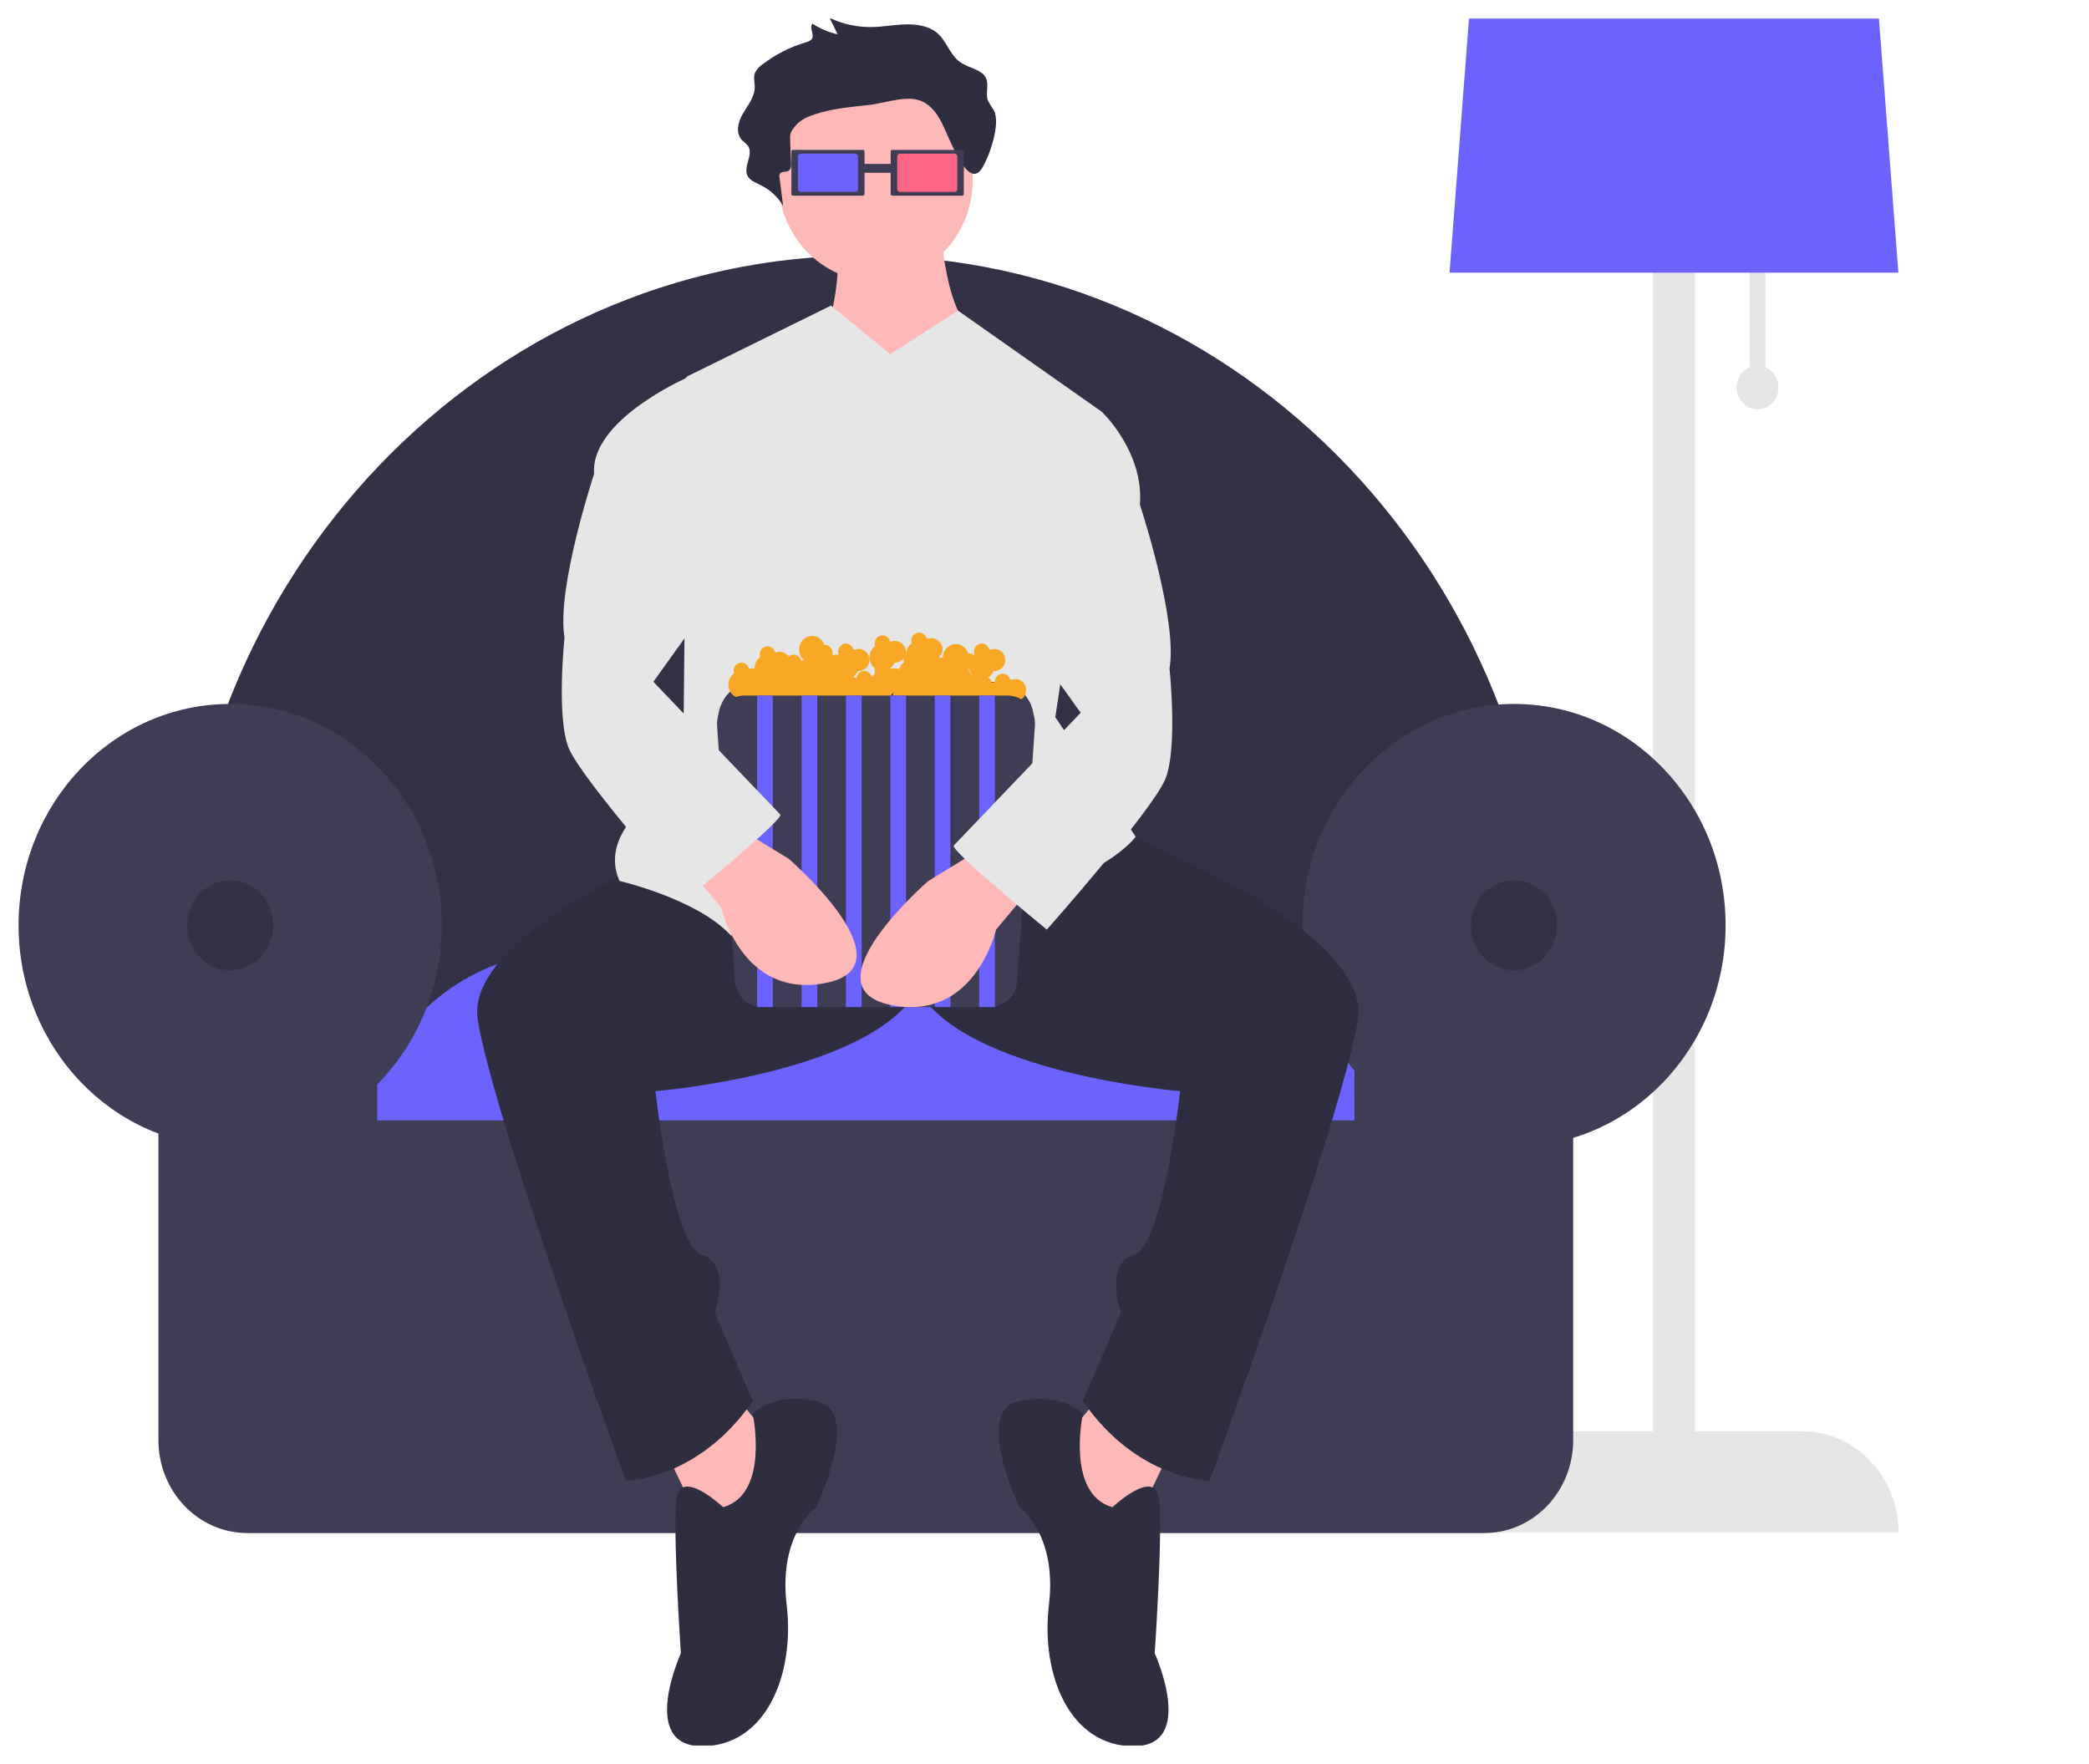 <svg width="450" height="380" viewBox="0 0 450 380" fill="none" xmlns="http://www.w3.org/2000/svg">
<g clip-path="url(#clip0)" filter="url(#filter0_d)">
<path d="M380.288 75.099V52.386H376.912V75.099C375.943 75.508 375.141 76.258 374.643 77.218C374.145 78.179 373.982 79.291 374.181 80.363C374.381 81.436 374.931 82.403 375.737 83.098C376.543 83.793 377.555 84.173 378.6 84.173C379.644 84.173 380.656 83.793 381.462 83.098C382.268 82.403 382.818 81.436 383.018 80.363C383.217 79.291 383.054 78.179 382.556 77.218C382.058 76.258 381.256 75.508 380.288 75.099Z" fill="#E6E6E6"/>
<path d="M388.165 304.31H365.096V11.184H356.093V304.31H333.024C330.29 304.31 327.583 304.873 325.058 305.968C322.532 307.062 320.237 308.667 318.304 310.689C316.37 312.711 314.837 315.112 313.791 317.754C312.745 320.397 312.206 323.229 312.206 326.089V326.089H408.983V326.089C408.983 323.229 408.445 320.397 407.398 317.754C406.352 315.112 404.819 312.711 402.885 310.689C400.952 308.667 398.657 307.062 396.132 305.968C393.606 304.873 390.899 304.31 388.165 304.31Z" fill="#E6E6E6"/>
<path d="M312.253 54.74H408.936L403.024 -22.567C402.808 -25.233 401.646 -27.718 399.767 -29.532C397.888 -31.347 395.428 -32.361 392.87 -32.373H328.319C325.761 -32.361 323.301 -31.347 321.422 -29.532C319.543 -27.718 318.381 -25.233 318.165 -22.567L312.253 54.74Z" fill="#6C63FF"/>
<path d="M38.377 236.936H333.478V205.418C333.478 120.306 267.287 51.062 185.928 51.062C104.568 51.062 38.377 120.306 38.377 205.418V236.936Z" fill="#3F3D56"/>
<path opacity="0.2" d="M38.377 236.936H333.478V205.418C333.478 120.306 267.287 51.062 185.928 51.062C104.568 51.062 38.377 120.306 38.377 205.418V236.936Z" fill="black"/>
<path d="M76.623 247.846H303.73C303.514 235.346 298.619 223.434 290.098 214.669C281.577 205.905 270.108 200.987 258.158 200.973H122.195C110.245 200.987 98.777 205.905 90.255 214.669C81.734 223.434 76.839 235.346 76.623 247.846Z" fill="#6C63FF"/>
<path d="M49.578 242.997C74.751 242.997 95.157 221.649 95.157 195.316C95.157 168.983 74.751 147.635 49.578 147.635C24.406 147.635 4 168.983 4 195.316C4 221.649 24.406 242.997 49.578 242.997Z" fill="#3F3D56"/>
<path d="M326.139 242.997C351.312 242.997 371.718 221.649 371.718 195.316C371.718 168.983 351.312 147.635 326.139 147.635C300.967 147.635 280.561 168.983 280.561 195.316C280.561 221.649 300.967 242.997 326.139 242.997Z" fill="#3F3D56"/>
<path d="M291.763 219.56V237.34H81.252V219.56H34.128V306.217C34.128 311.526 36.144 316.618 39.733 320.372C43.322 324.127 48.189 326.236 53.265 326.236H319.749C322.263 326.236 324.751 325.718 327.073 324.712C329.395 323.706 331.504 322.231 333.281 320.372C335.058 318.513 336.468 316.306 337.429 313.878C338.391 311.449 338.886 308.846 338.886 306.217V219.56H291.763Z" fill="#3F3D56"/>
<path opacity="0.2" d="M49.578 205.014C54.698 205.014 58.849 200.672 58.849 195.316C58.849 189.96 54.698 185.618 49.578 185.618C44.459 185.618 40.308 189.96 40.308 195.316C40.308 200.672 44.459 205.014 49.578 205.014Z" fill="black"/>
<path opacity="0.2" d="M326.139 205.014C331.259 205.014 335.41 200.672 335.41 195.316C335.41 189.96 331.259 185.618 326.139 185.618C321.02 185.618 316.869 189.96 316.869 195.316C316.869 200.672 321.02 205.014 326.139 205.014Z" fill="black"/>
<path d="M202.718 45.615C202.718 45.615 203.629 63.729 210.009 67.543C216.388 71.356 210.009 97.097 210.009 97.097L179.934 98.051L178.112 67.543C178.112 67.543 181.757 55.149 179.934 49.428C178.112 43.708 202.718 45.615 202.718 45.615Z" fill="#FFB8B8"/>
<path d="M236.437 297.307L225.502 310.654L242.817 327.815L251.931 308.748L236.437 297.307Z" fill="#FFB8B8"/>
<path d="M158.973 297.307L169.909 310.654L152.594 327.815L143.48 308.748L158.973 297.307Z" fill="#FFB8B8"/>
<path d="M230.514 170.984C230.514 170.984 296.131 193.865 292.485 215.793C288.84 237.721 260.588 314.944 260.588 314.944C260.588 314.944 245.095 314.944 233.248 297.784L241.45 278.716C241.45 278.716 237.805 268.229 244.184 266.322C250.564 264.415 254.209 231.047 254.209 231.047C254.209 231.047 207.73 227.234 197.705 209.119L179.479 163.357L230.514 170.984Z" fill="#2F2E41"/>
<path d="M164.897 170.984C164.897 170.984 99.28 193.865 102.926 215.793C106.571 237.721 134.823 314.944 134.823 314.944C134.823 314.944 150.316 314.944 162.163 297.784L153.961 278.716C153.961 278.716 157.606 268.229 151.227 266.322C144.847 264.415 141.202 231.047 141.202 231.047C141.202 231.047 187.681 227.234 197.705 209.119L215.932 163.357L164.897 170.984Z" fill="#2F2E41"/>
<path d="M239.627 320.665C239.627 320.665 248.741 312.084 249.652 318.758C250.564 325.432 248.741 352.126 248.741 352.126C248.741 352.126 257.854 372.147 244.184 372.147C230.514 372.147 224.134 356.893 225.957 341.639C227.78 326.385 219.578 320.665 219.578 320.665C219.578 320.665 209.553 299.69 219.578 297.784C229.603 295.877 233.248 300.644 233.248 300.644C233.248 300.644 229.603 317.805 239.627 320.665Z" fill="#2F2E41"/>
<path d="M155.784 320.665C155.784 320.665 146.67 312.084 145.759 318.758C144.847 325.432 146.67 352.126 146.67 352.126C146.67 352.126 137.557 372.147 151.227 372.147C164.897 372.147 171.276 356.893 169.454 341.639C167.631 326.385 175.833 320.665 175.833 320.665C175.833 320.665 185.858 299.69 175.833 297.784C165.808 295.877 162.163 300.644 162.163 300.644C162.163 300.644 165.808 317.805 155.784 320.665Z" fill="#2F2E41"/>
<path d="M188.592 56.579C200.168 56.579 209.553 46.761 209.553 34.651C209.553 22.541 200.168 12.723 188.592 12.723C177.016 12.723 167.631 22.541 167.631 34.651C167.631 46.761 177.016 56.579 188.592 56.579Z" fill="#FFB8B8"/>
<path d="M191.782 72.31L179.023 61.822L148.037 77.076L147.126 163.834C147.126 163.834 127.988 173.368 133.456 185.762C133.456 185.762 149.86 189.575 157.151 197.202C164.441 204.829 205.452 194.342 222.768 188.622C240.083 182.902 244.64 176.228 244.64 176.228L227.324 150.487L237.349 84.704L206.367 62.913L191.782 72.31Z" fill="#E6E6E6"/>
<path d="M214.075 19.727C213.619 19.078 213.201 18.401 212.826 17.698C212.176 16.042 213.202 14.09 212.243 12.544C211.264 10.966 208.778 10.633 207.086 9.56C204.481 7.908 204.007 4.667 201.566 2.846C199.807 1.535 197.299 1.181 194.948 1.256C192.598 1.331 190.279 1.775 187.927 1.824C184.753 1.898 181.604 1.225 178.712 -0.147L180.447 3.403C178.519 2.963 176.678 2.182 175.002 1.094C174.234 2.089 175.638 3.6 174.768 4.534C174.411 4.835 173.989 5.04 173.539 5.13C170.193 6.125 167.042 7.733 164.234 9.879C163.583 10.312 163.046 10.906 162.668 11.608C162.216 12.657 162.617 13.815 162.582 14.929C162.52 16.954 161.042 18.72 159.993 20.545C158.945 22.369 158.378 24.734 159.934 26.283C160.312 26.597 160.675 26.932 161.021 27.285C162.579 29.209 159.82 32.025 161.15 34.066C161.727 34.952 162.911 35.4 163.939 35.924C165.909 36.887 167.567 38.432 168.707 40.369L167.908 34.231C167.866 34.079 167.859 33.919 167.886 33.764C167.914 33.609 167.976 33.463 168.067 33.337C168.454 32.924 169.265 33.089 169.8 32.815C170.388 32.514 170.432 31.824 170.409 31.247L170.229 26.79C170.148 24.786 170.125 24.52 171.536 22.902C172.522 21.772 174.072 21.09 175.63 20.589C179.189 19.443 183.017 19.047 186.8 18.659C191.194 18.21 196.141 15.979 199.554 18.347C202.347 20.286 203.275 23.472 204.621 26.298C205.831 28.837 208.936 36.316 211.52 32.268C213.144 29.726 215.626 22.557 214.075 19.727Z" fill="#2F2E41"/>
<path d="M192.19 28.29C192.104 28.29 192.021 28.326 191.96 28.39C191.899 28.454 191.865 28.541 191.865 28.631V37.812C191.865 37.902 191.899 37.988 191.96 38.052C192.021 38.116 192.104 38.152 192.19 38.152H207.298C207.384 38.152 207.467 38.116 207.528 38.052C207.589 37.988 207.623 37.902 207.623 37.812V28.631C207.623 28.541 207.589 28.454 207.528 28.39C207.467 28.326 207.384 28.29 207.298 28.29L192.19 28.29Z" fill="#3F3D56"/>
<path d="M193.879 29.1C193.718 29.1 193.564 29.167 193.45 29.286C193.336 29.405 193.272 29.566 193.272 29.735V36.708C193.272 36.876 193.336 37.037 193.45 37.156C193.564 37.275 193.718 37.342 193.879 37.342H205.609C205.77 37.342 205.924 37.275 206.038 37.156C206.152 37.037 206.216 36.876 206.216 36.708V29.735C206.216 29.566 206.152 29.405 206.038 29.286C205.924 29.167 205.77 29.1 205.609 29.1H193.879Z" fill="#FF6584"/>
<path d="M192.36 31.314H184.491V33.221H192.36V31.314Z" fill="#3F3D56"/>
<path d="M170.798 28.29C170.711 28.29 170.629 28.326 170.568 28.39C170.507 28.454 170.472 28.541 170.472 28.631V37.812C170.472 37.902 170.507 37.988 170.568 38.052C170.629 38.116 170.711 38.152 170.798 38.152H185.905C185.991 38.152 186.074 38.116 186.135 38.052C186.196 37.988 186.231 37.902 186.231 37.812V28.631C186.231 28.541 186.196 28.454 186.135 28.39C186.074 28.326 185.991 28.29 185.905 28.29L170.798 28.29Z" fill="#3F3D56"/>
<path d="M172.486 29.1C172.325 29.1 172.171 29.167 172.057 29.286C171.943 29.405 171.879 29.566 171.879 29.735V36.708C171.879 36.876 171.943 37.037 172.057 37.156C172.171 37.275 172.325 37.342 172.486 37.342H184.217C184.378 37.342 184.532 37.275 184.646 37.156C184.759 37.037 184.824 36.876 184.824 36.708V29.735C184.824 29.566 184.759 29.405 184.646 29.286C184.532 29.167 184.378 29.1 184.217 29.1H172.486Z" fill="#6C63FF"/>
<path d="M162.539 142.884H214.867C216.956 142.884 218.959 143.753 220.437 145.298C221.914 146.843 222.744 148.939 222.744 151.125H154.662C154.662 148.939 155.492 146.843 156.969 145.298C158.447 143.753 160.45 142.884 162.539 142.884Z" fill="#3F3D56"/>
<path d="M218.524 142.296C218.217 142.297 217.913 142.351 217.624 142.456C217.525 142.038 217.283 141.673 216.943 141.429C216.604 141.185 216.191 141.079 215.783 141.132C215.374 141.185 214.998 141.392 214.726 141.715C214.453 142.038 214.303 142.454 214.304 142.885C214.304 142.893 214.306 142.901 214.306 142.91C214.095 142.931 213.887 142.976 213.685 143.045C213.628 142.807 213.525 142.584 213.381 142.391C213.237 142.197 213.057 142.037 212.851 141.92C213.392 141.607 213.82 141.117 214.069 140.526C214.385 140.559 214.704 140.521 215.006 140.417C215.308 140.312 215.585 140.141 215.819 139.917C216.054 139.692 216.241 139.419 216.367 139.114C216.494 138.809 216.558 138.479 216.554 138.147C216.551 137.814 216.481 137.486 216.348 137.184C216.216 136.882 216.024 136.612 215.785 136.392C215.546 136.173 215.266 136.009 214.962 135.91C214.658 135.812 214.338 135.782 214.023 135.821C213.716 135.823 213.412 135.877 213.123 135.981C213.071 135.75 212.975 135.532 212.84 135.34C212.705 135.149 212.535 134.988 212.339 134.867C212.143 134.747 211.926 134.669 211.7 134.638C211.475 134.608 211.246 134.626 211.027 134.69C210.809 134.755 210.605 134.865 210.428 135.015C210.251 135.164 210.105 135.349 209.998 135.559C209.892 135.77 209.827 136 209.808 136.237C209.789 136.474 209.816 136.712 209.888 136.938C209.821 136.987 209.758 137.042 209.695 137.097C209.377 136.81 208.964 136.666 208.545 136.696C208.328 136.046 207.9 135.496 207.335 135.143C206.77 134.79 206.105 134.657 205.455 134.765C204.805 134.874 204.213 135.219 203.782 135.739C203.35 136.259 203.108 136.921 203.096 137.609C202.871 137.627 202.648 137.674 202.432 137.747C202.408 137.648 202.376 137.55 202.335 137.457C202.557 137.252 202.736 137 202.859 136.719C202.982 136.437 203.048 136.131 203.051 135.821C203.011 135.159 202.723 134.539 202.249 134.098C201.774 133.657 201.152 133.43 200.519 133.467C200.212 133.468 199.908 133.522 199.619 133.627C199.567 133.396 199.471 133.178 199.336 132.986C199.201 132.795 199.031 132.634 198.835 132.513C198.639 132.392 198.422 132.314 198.197 132.284C197.971 132.254 197.742 132.271 197.524 132.336C197.305 132.401 197.101 132.511 196.924 132.66C196.747 132.81 196.601 132.995 196.495 133.205C196.388 133.415 196.324 133.646 196.305 133.882C196.286 134.119 196.313 134.358 196.384 134.584C196.03 134.841 195.737 135.18 195.529 135.575C195.32 135.97 195.201 136.41 195.182 136.861C195.158 136.883 195.131 136.901 195.108 136.925C195.15 136.756 195.172 136.584 195.174 136.41C195.134 135.747 194.846 135.128 194.371 134.687C193.897 134.246 193.275 134.019 192.642 134.055C192.335 134.057 192.031 134.111 191.742 134.216C191.69 133.984 191.594 133.766 191.459 133.575C191.324 133.383 191.154 133.222 190.958 133.102C190.762 132.981 190.545 132.903 190.319 132.873C190.094 132.842 189.865 132.86 189.646 132.924C189.428 132.989 189.224 133.099 189.047 133.249C188.87 133.398 188.724 133.584 188.618 133.794C188.511 134.004 188.446 134.234 188.427 134.471C188.408 134.708 188.436 134.947 188.507 135.172C188.134 135.442 187.828 135.803 187.617 136.224C187.406 136.644 187.296 137.112 187.296 137.587C187.296 138.062 187.406 138.53 187.617 138.95C187.828 139.371 188.134 139.732 188.507 140.002C188.393 140.344 188.393 140.716 188.507 141.058C188.225 141.264 187.981 141.522 187.787 141.819C187.683 141.423 187.45 141.079 187.128 140.844C186.806 140.61 186.416 140.501 186.026 140.537C185.635 140.572 185.269 140.749 184.99 141.038C184.711 141.326 184.538 141.708 184.5 142.116C184.275 141.978 184.031 141.875 183.777 141.81C184.233 141.495 184.592 141.049 184.81 140.526C185.127 140.559 185.446 140.521 185.748 140.417C186.049 140.312 186.327 140.141 186.561 139.917C186.796 139.692 186.982 139.419 187.109 139.114C187.236 138.809 187.299 138.479 187.296 138.147C187.293 137.814 187.223 137.486 187.09 137.184C186.958 136.882 186.766 136.612 186.527 136.392C186.288 136.173 186.007 136.009 185.704 135.91C185.4 135.812 185.08 135.782 184.764 135.821C184.458 135.823 184.154 135.877 183.865 135.981C183.813 135.75 183.716 135.532 183.582 135.34C183.447 135.149 183.276 134.988 183.081 134.867C182.885 134.747 182.668 134.669 182.442 134.638C182.217 134.608 181.988 134.626 181.769 134.69C181.55 134.755 181.346 134.865 181.17 135.015C180.993 135.164 180.847 135.349 180.74 135.559C180.634 135.77 180.569 136 180.55 136.237C180.531 136.474 180.558 136.712 180.63 136.938C180.594 136.964 180.561 136.995 180.526 137.023C180.439 137.015 180.353 136.998 180.263 136.998C179.957 137 179.653 137.054 179.363 137.159C179.353 137.114 179.335 137.073 179.321 137.03C179.376 136.768 179.372 136.496 179.309 136.236C179.246 135.976 179.126 135.735 178.959 135.532C178.792 135.328 178.583 135.168 178.346 135.064C178.11 134.959 177.854 134.914 177.598 134.93C177.452 134.503 177.213 134.118 176.9 133.804C176.588 133.489 176.21 133.255 175.796 133.119C175.383 132.983 174.945 132.949 174.517 133.019C174.088 133.09 173.681 133.263 173.328 133.525C172.974 133.788 172.683 134.132 172.478 134.531C172.273 134.931 172.158 135.374 172.144 135.828C172.13 136.281 172.216 136.731 172.396 137.144C172.576 137.557 172.845 137.92 173.181 138.206C172.988 138.229 172.797 138.273 172.611 138.336C172.545 138.049 172.41 137.784 172.219 137.566C172.029 137.349 171.789 137.185 171.521 137.09C171.254 136.996 170.968 136.974 170.69 137.026C170.412 137.078 170.151 137.203 169.932 137.389C169.681 137.078 169.368 136.828 169.014 136.659C168.66 136.489 168.274 136.404 167.885 136.41C167.578 136.411 167.274 136.465 166.985 136.57C166.933 136.339 166.837 136.121 166.702 135.929C166.567 135.738 166.397 135.577 166.201 135.456C166.005 135.335 165.788 135.257 165.562 135.227C165.337 135.197 165.108 135.214 164.889 135.279C164.671 135.344 164.467 135.454 164.29 135.603C164.113 135.753 163.967 135.938 163.861 136.148C163.754 136.358 163.689 136.589 163.67 136.826C163.651 137.062 163.679 137.301 163.75 137.527C163.377 137.797 163.071 138.158 162.861 138.578C162.65 138.999 162.539 139.467 162.539 139.941C162.539 139.951 162.542 139.959 162.542 139.968C162.143 139.905 161.735 139.951 161.358 140.102C161.306 139.87 161.21 139.652 161.075 139.461C160.941 139.269 160.77 139.108 160.574 138.988C160.378 138.867 160.161 138.789 159.936 138.759C159.71 138.728 159.482 138.746 159.263 138.811C159.044 138.875 158.84 138.986 158.663 139.135C158.487 139.284 158.34 139.47 158.234 139.68C158.128 139.89 158.063 140.12 158.044 140.357C158.025 140.594 158.052 140.833 158.124 141.058C157.581 141.443 157.184 142.014 157.002 142.672C156.821 143.331 156.865 144.035 157.129 144.663C157.392 145.291 157.857 145.802 158.443 146.108C159.03 146.414 159.7 146.495 160.338 146.338C160.439 146.952 160.725 147.516 161.154 147.949C161.583 148.382 162.132 148.66 162.723 148.744C163.313 148.828 163.914 148.713 164.437 148.416C164.961 148.118 165.38 147.654 165.635 147.091C167.661 147.366 169.718 147.269 171.713 146.804C171.899 147.362 172.241 147.848 172.696 148.198C173.15 148.549 173.695 148.748 174.259 148.769C174.823 148.79 175.38 148.632 175.857 148.317C176.334 148.001 176.709 147.543 176.933 147C177.343 146.992 177.747 146.888 178.113 146.695C178.37 147.17 178.748 147.56 179.206 147.822C179.663 148.084 180.181 148.207 180.702 148.178C181.222 148.148 181.725 147.967 182.152 147.655C182.58 147.343 182.916 146.913 183.122 146.412C183.748 146.288 184.396 146.397 184.953 146.72C185.51 147.044 185.941 147.561 186.171 148.182C186.547 147.643 187.031 147.197 187.59 146.873C188.148 146.55 188.766 146.358 189.403 146.311C189.968 146.476 190.569 146.447 191.118 146.228C191.666 146.008 192.133 145.611 192.449 145.094C192.272 145.811 192.36 146.571 192.696 147.223C193.031 147.875 193.589 148.37 194.258 148.611C194.927 148.851 195.658 148.819 196.306 148.521C196.954 148.222 197.47 147.679 197.751 147C198.162 146.992 198.565 146.888 198.932 146.695C199.188 147.17 199.567 147.56 200.024 147.822C200.481 148.084 200.999 148.207 201.52 148.178C202.041 148.148 202.543 147.967 202.971 147.655C203.398 147.343 203.734 146.913 203.941 146.412C204.351 146.403 204.754 146.299 205.121 146.106C205.319 146.475 205.591 146.795 205.919 147.042C206.247 147.29 206.622 147.46 207.019 147.54C207.416 147.621 207.825 147.61 208.217 147.508C208.61 147.407 208.976 147.217 209.291 146.952C209.389 147.515 209.642 148.036 210.02 148.45C210.397 148.865 210.882 149.154 211.415 149.283C211.948 149.413 212.505 149.376 213.018 149.178C213.532 148.979 213.978 148.628 214.303 148.168C214.64 148.438 215.033 148.625 215.45 148.713C215.867 148.801 216.297 148.788 216.709 148.676C217.121 148.563 217.502 148.354 217.825 148.063C218.147 147.773 218.402 147.409 218.57 147C218.886 147.033 219.205 146.996 219.507 146.891C219.809 146.786 220.086 146.616 220.321 146.392C220.555 146.167 220.742 145.893 220.868 145.588C220.995 145.283 221.059 144.954 221.056 144.621C221.052 144.289 220.982 143.961 220.849 143.658C220.717 143.356 220.525 143.087 220.286 142.867C220.047 142.648 219.767 142.483 219.463 142.385C219.159 142.287 218.839 142.256 218.524 142.296L218.524 142.296ZM168.235 141.081C168.232 141.095 168.23 141.11 168.227 141.124C168.206 141.123 168.187 141.119 168.166 141.119C168.082 141.121 167.998 141.13 167.915 141.145C167.92 141.135 167.926 141.125 167.931 141.114C168.033 141.109 168.134 141.098 168.235 141.081ZM191.742 140.102C191.734 140.067 191.72 140.036 191.709 140.003C192.139 139.691 192.478 139.261 192.688 138.76C193.058 138.758 193.423 138.674 193.76 138.515C194.097 138.355 194.398 138.123 194.644 137.833C194.622 137.946 194.611 138.061 194.611 138.176C194.613 138.355 194.642 138.533 194.696 138.704C194.213 139.056 193.848 139.558 193.65 140.138C193.039 139.889 192.362 139.876 191.742 140.102V140.102ZM208.594 140.321C208.592 140.285 208.597 140.248 208.594 140.212C208.666 140.212 208.738 140.207 208.809 140.197C208.918 140.578 209.1 140.931 209.345 141.236C209.292 141.251 209.236 141.261 209.184 141.279C209.093 140.9 208.886 140.564 208.594 140.321Z" fill="#F9A825"/>
<path d="M160.33 145.828C159.532 145.827 158.742 145.997 158.009 146.327C157.276 146.657 156.615 147.14 156.066 147.746C155.517 148.352 155.091 149.068 154.816 149.852C154.54 150.636 154.42 151.47 154.463 152.303L158.273 207.112C158.354 208.683 159.007 210.161 160.098 211.244C161.19 212.326 162.636 212.929 164.14 212.929H213.266C214.77 212.929 216.216 212.326 217.308 211.244C218.399 210.161 219.052 208.683 219.133 207.112L222.943 152.303C222.985 151.47 222.866 150.636 222.59 149.852C222.315 149.068 221.889 148.352 221.34 147.746C220.791 147.14 220.13 146.657 219.397 146.327C218.664 145.997 217.874 145.827 217.076 145.828H160.33Z" fill="#3F3D56"/>
<path d="M166.478 145.828H163.102V212.929H166.478V145.828Z" fill="#6C63FF"/>
<path d="M176.043 145.828H172.667V212.929H176.043V145.828Z" fill="#6C63FF"/>
<path d="M185.608 145.828H182.232V212.929H185.608V145.828Z" fill="#6C63FF"/>
<path d="M195.174 145.828H191.798V212.929H195.174V145.828Z" fill="#6C63FF"/>
<path d="M204.739 145.828H201.363V212.929H204.739V145.828Z" fill="#6C63FF"/>
<path d="M214.304 145.828H210.928V212.929H214.304V145.828Z" fill="#6C63FF"/>
<path d="M210.92 179.088L199.984 185.762C199.984 185.762 173.555 208.643 191.782 212.456C210.009 216.27 214.565 196.249 214.565 196.249L220.945 188.622L210.92 179.088Z" fill="#FFB8B8"/>
<path d="M158.973 174.321L169.909 180.995C169.909 180.995 196.339 203.876 178.112 207.689C159.885 211.503 155.328 191.482 155.328 191.482L148.949 183.855L158.973 174.321Z" fill="#FFB8B8"/>
<path d="M225.501 83.75L237.349 84.704C237.349 84.704 246.462 93.284 245.551 104.724C245.551 104.724 253.753 129.512 251.93 139.999C251.93 139.999 253.753 157.16 251.019 163.834C248.285 170.508 225.501 196.249 225.501 196.249C225.501 196.249 204.541 179.088 205.452 178.135L232.792 149.533L219.122 130.466L225.501 83.75Z" fill="#E6E6E6"/>
<path d="M148.037 77.076L147.582 77.553C147.582 77.553 127.076 86.61 127.988 98.051C127.988 98.051 119.785 122.839 121.608 133.326C121.608 133.326 119.786 150.487 122.52 157.16C125.254 163.834 148.037 189.575 148.037 189.575C148.037 189.575 168.998 172.414 168.087 171.461L140.746 142.86L154.417 123.792L148.037 77.076Z" fill="#E6E6E6"/>
</g>
<defs>
<filter id="filter0_d" x="0" y="0" width="457" height="380" filterUnits="userSpaceOnUse" color-interpolation-filters="sRGB">
<feFlood flood-opacity="0" result="BackgroundImageFix"/>
<feColorMatrix in="SourceAlpha" type="matrix" values="0 0 0 0 0 0 0 0 0 0 0 0 0 0 0 0 0 0 127 0"/>
<feOffset dy="4"/>
<feGaussianBlur stdDeviation="2"/>
<feColorMatrix type="matrix" values="0 0 0 0 0 0 0 0 0 0 0 0 0 0 0 0 0 0 0.25 0"/>
<feBlend mode="normal" in2="BackgroundImageFix" result="effect1_dropShadow"/>
<feBlend mode="normal" in="SourceGraphic" in2="effect1_dropShadow" result="shape"/>
</filter>
<clipPath id="clip0">
<rect width="449" height="372" fill="white" transform="translate(4)"/>
</clipPath>
</defs>
</svg>
